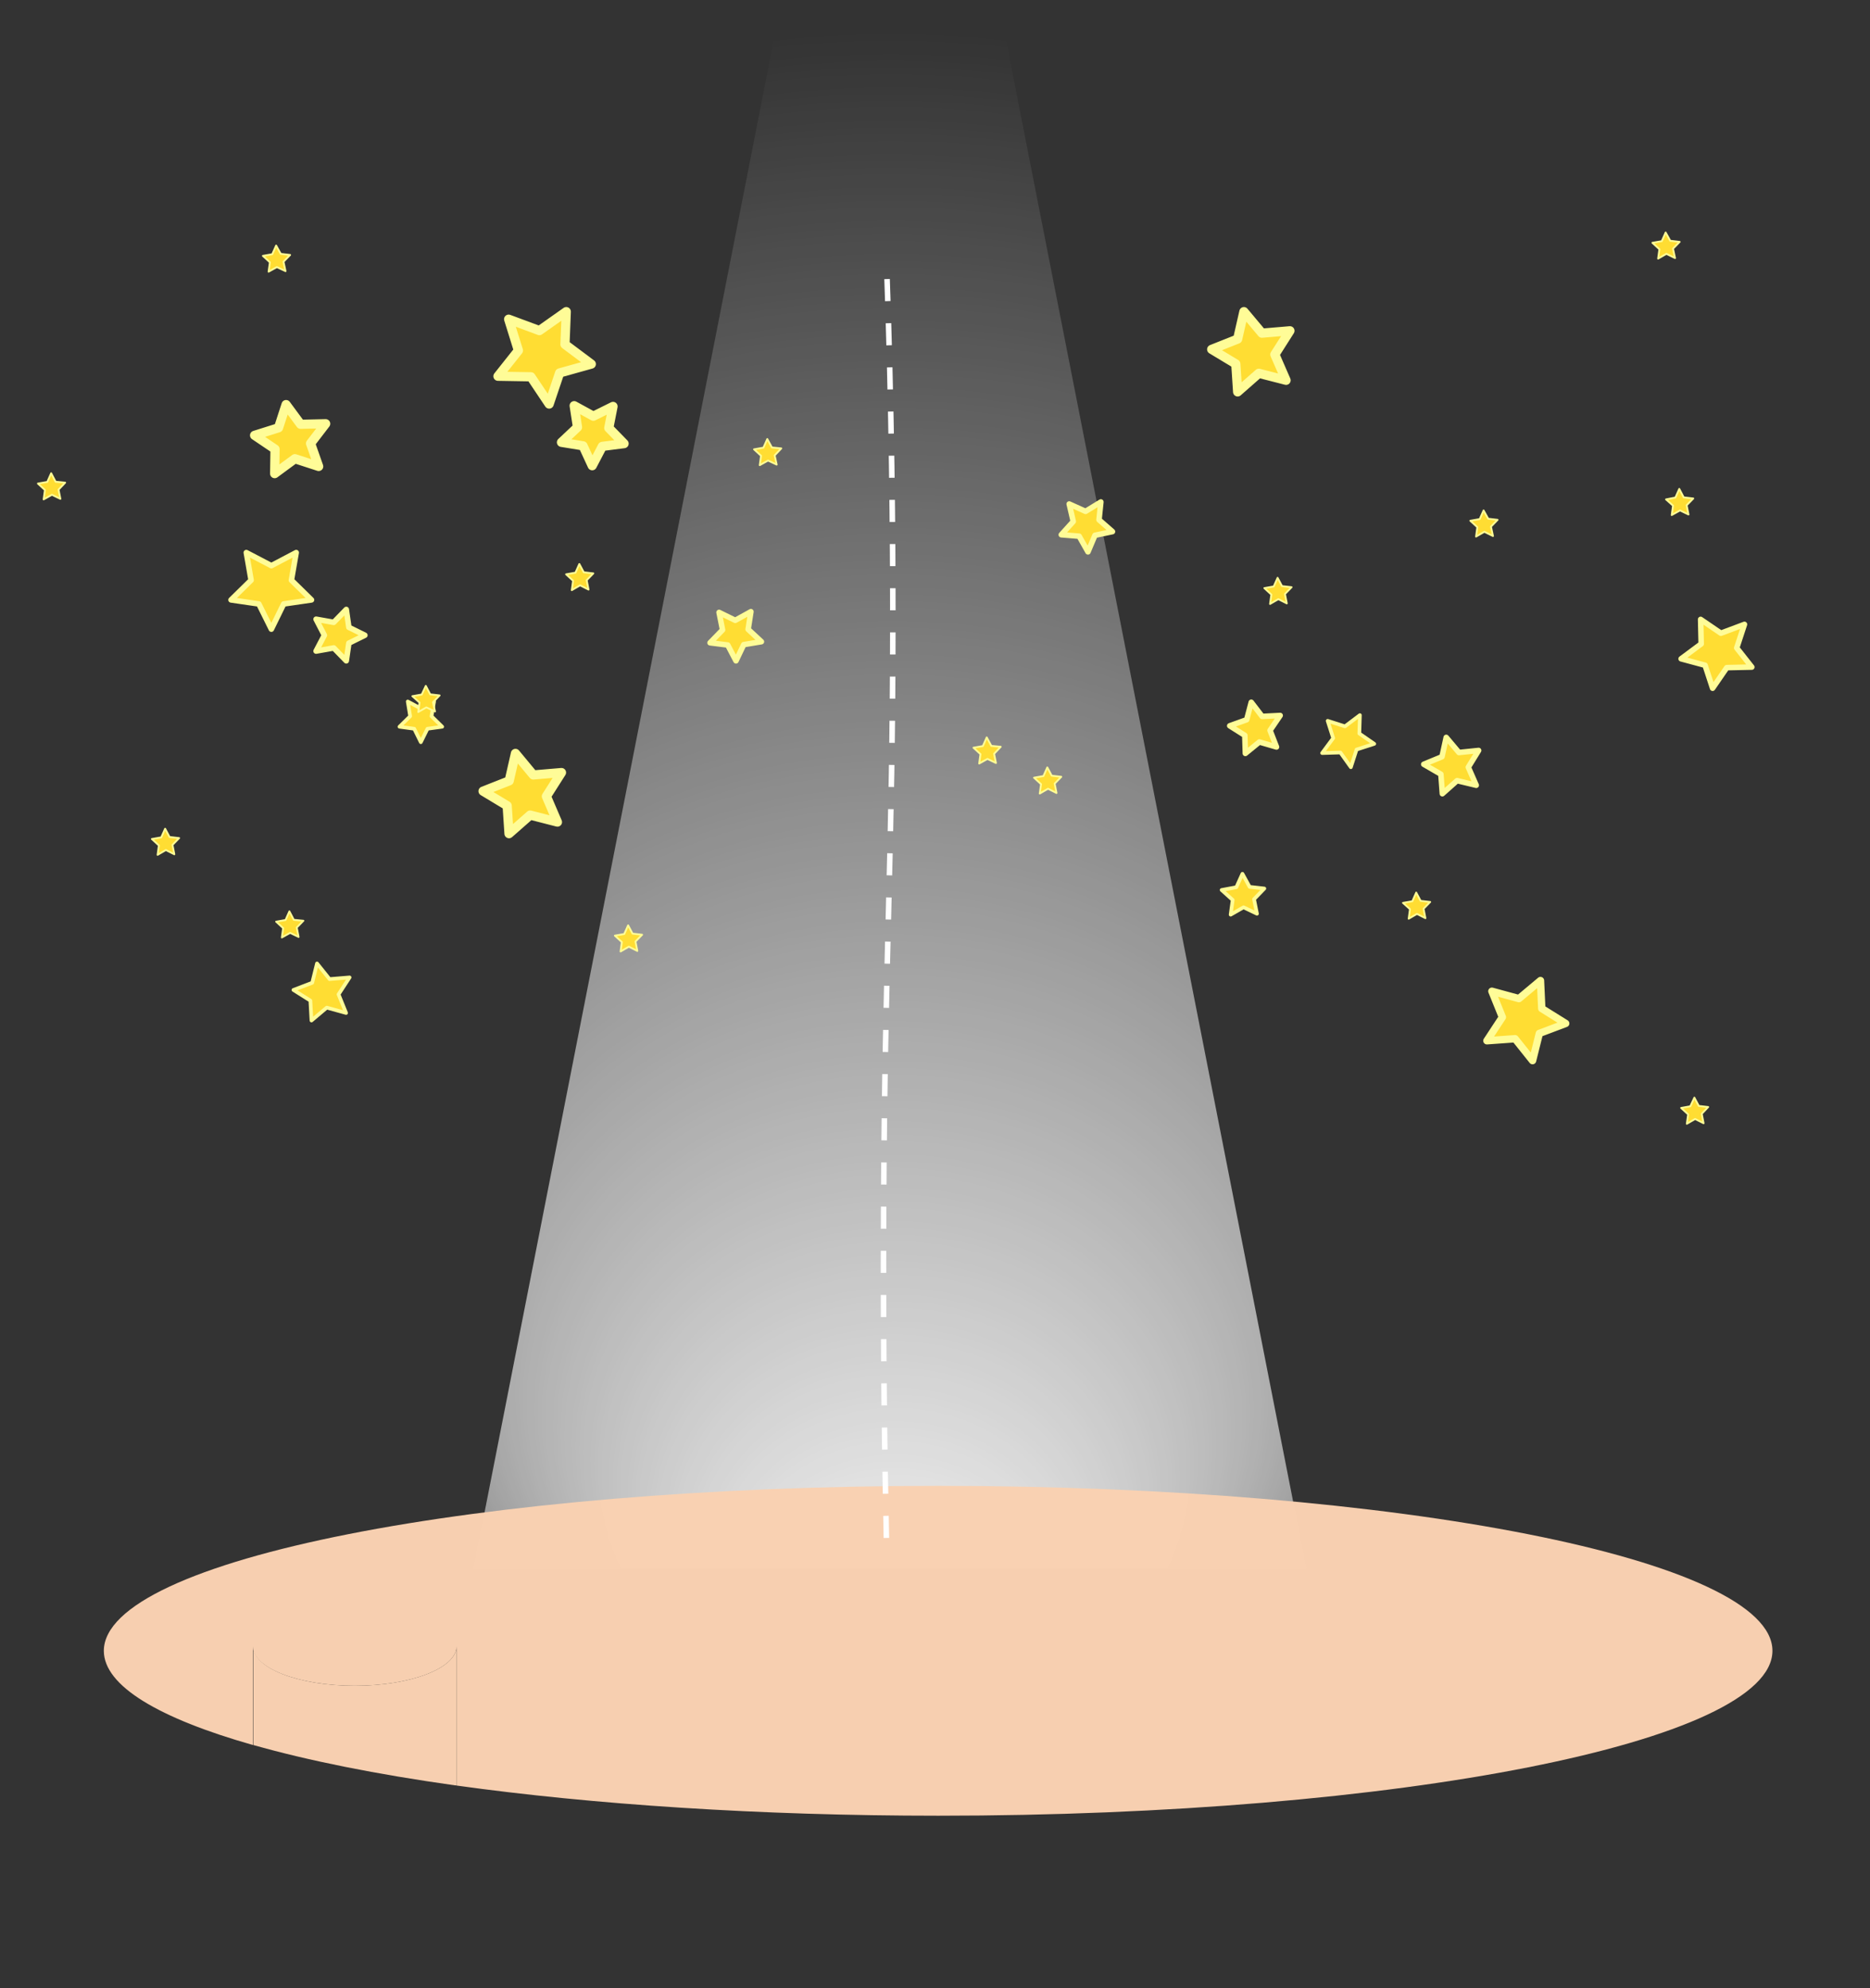 <?xml version="1.0" encoding="utf-8"?>
<!-- Generator: Adobe Illustrator 23.0.0, SVG Export Plug-In . SVG Version: 6.00 Build 0)  -->
<svg version="1.1" id="图层_1" xmlns="http://www.w3.org/2000/svg" xmlns:xlink="http://www.w3.org/1999/xlink" x="0px" y="0px"
	 viewBox="0 0 1015.8 1080" style="enable-background:new 0 0 1015.8 1080;" xml:space="preserve">
<rect x="0" y="0" width="1015.8" height="1080" fill="#333333" stroke="none"/>
<style type="text/css">
	.st0{fill:url(#SVGID_1_);}
	.st1{opacity:0.99;}
	.st2{fill:#F9D1B1;}
	.st3{display:none;fill:none;stroke:#8E725F;stroke-width:2;stroke-miterlimit:10;}
	.st4{fill:#FFDD33;stroke:#FFFC97;stroke-width:3;stroke-linecap:round;stroke-linejoin:round;stroke-miterlimit:10;}
	.st5{fill:#FFDD33;stroke:#FFFC97;stroke-width:4;stroke-linecap:round;stroke-linejoin:round;stroke-miterlimit:10;}
	.st6{fill:#FFDD33;stroke:#FFFC97;stroke-width:2;stroke-linecap:round;stroke-linejoin:round;stroke-miterlimit:10;}
	.st7{fill:#FFDD33;stroke:#FFFC97;stroke-linecap:round;stroke-linejoin:round;stroke-miterlimit:10;}
	.st8{fill:#FFDD33;stroke:#FFFC97;stroke-width:5;stroke-linecap:round;stroke-linejoin:round;stroke-miterlimit:10;}
	.st9{fill:none;stroke:#FFFFFF;stroke-width:3;stroke-miterlimit:10;stroke-dasharray:12;}
</style>
<g id="光">
	
		<radialGradient id="SVGID_1_" cx="282.075" cy="341.806" r="329.516" fx="283.829" fy="671.317" gradientTransform="matrix(1.744 0 0 1.561 -8.398 -107.357)" gradientUnits="userSpaceOnUse">
		<stop  offset="0" style="stop-color:#FFFFFF"/>
		<stop  offset="0.898" style="stop-color:#FFFFFF;stop-opacity:0"/>
		<stop  offset="0.898" style="stop-color:#000000;stop-opacity:0"/>
	</radialGradient>
	<polygon class="st0" points="709.6,852.2 257.2,852.2 424.6,0 542.2,0 	"/>
</g>
<g id="地">
	<g>
		<g class="st1">
			<path class="st2" d="M56.4,896.8c0,19.1,30,36.7,81,51.2v-53.6c0,11.8,24.7,21.4,55.3,21.4s55.3-9.6,55.3-21.4v75.5h-0.1
				c0,0,0,0,0,0.1c74,10.3,164.3,16.4,261.8,16.4c250.2,0,453.1-40.2,453.1-89.6c0-49.4-202.8-89.6-453.1-89.6
				S56.6,847.3,56.4,896.8z"/>
		</g>
		<g id="遮罩">
			<g id="图层_7_1_">
				<g>
					<g class="st1">
						<path class="st2" d="M137.6,894.4V948c29.9,8.5,66.9,15.9,109.5,21.9h0.9v-75.5c0,11.8-24.8,21.4-55.3,21.4
							S137.6,906.3,137.6,894.4z"/>
					</g>
					<path class="st3" d="M246.7,895c0,11.8-24.1,21.4-54,21.4s-54-9.6-54-21.4"/>
				</g>
			</g>
		</g>
	</g>
</g>
<g id="星星1">
	<polygon class="st4" points="147.4,341.8 140.6,328.1 125.5,325.9 136.4,315.2 133.8,300.2 147.4,307.3 160.9,300.2 158.3,315.2 
		169.2,325.9 154.1,328.1 	"/>
	<polygon class="st5" points="832.5,576.2 823,564.3 807.7,565.4 816.1,552.6 810.4,538.5 825.1,542.5 836.8,532.7 837.5,547.9 
		850.5,556 836.2,561.4 	"/>
	<polygon class="st4" points="783.5,431.2 782.7,420.6 773.4,415.2 783.3,411.1 785.6,400.6 792.5,408.8 803.2,407.7 797.6,416.8 
		801.9,426.6 791.5,424.1 	"/>
	<polygon class="st6" points="228.6,403.2 225,395.9 217,394.8 222.8,389.1 221.5,381.1 228.6,384.9 235.8,381.1 234.4,389.1 
		240.2,394.8 232.2,395.9 	"/>
	<polygon class="st6" points="169.2,554.4 168.6,543.6 159.4,537.8 169.6,533.9 172.2,523.4 179,531.9 189.9,531 183.9,540.2 
		188,550.3 177.5,547.4 	"/>
	<polygon class="st6" points="682.8,496.4 675.5,492.9 668.5,496.9 669.6,488.9 663.6,483.5 671.6,482 674.9,474.7 678.8,481.8 
		686.8,482.7 681.2,488.5 	"/>
	<polygon class="st7" points="94.7,464.1 90.1,461.8 85.6,464.4 86.3,459.3 82.5,455.8 87.6,454.9 89.7,450.2 92.1,454.7 
		97.3,455.3 93.7,459 	"/>
	<polygon class="st7" points="346.2,516.6 341.6,514.3 337.1,516.9 337.8,511.8 334,508.3 339.1,507.4 341.2,502.7 343.6,507.2 
		348.8,507.8 345.2,511.5 	"/>
	<polygon class="st7" points="541,414.5 536.4,412.3 531.9,414.8 532.6,409.7 528.8,406.2 533.9,405.3 536,400.6 538.5,405.2 
		543.6,405.7 540,409.5 	"/>
	<polygon class="st7" points="699,327.8 694.4,325.5 689.9,328.1 690.6,323 686.8,319.5 691.9,318.6 694,313.9 696.4,318.4 
		701.6,319 698,322.7 	"/>
	<polygon class="st7" points="925.4,610.2 920.8,607.9 916.3,610.5 917,605.4 913.2,601.9 918.2,601 920.4,596.3 922.8,600.8 
		927.9,601.4 924.4,605.1 	"/>
</g>
<g id="星星2">
	<polygon class="st8" points="302.8,446.6 288,442.8 276.5,452.9 275.5,437.7 262.4,429.8 276.6,424.2 280,409.3 289.7,421 
		305,419.7 296.8,432.6 	"/>
	<polygon class="st8" points="321.7,253 316.7,242.2 305,240.3 313.7,232.1 311.9,220.4 322.3,226.1 333,220.8 330.7,232.5 339,241 
		327.2,242.5 	"/>
	<polygon class="st4" points="604.3,288.8 594.8,290.8 591,299.8 586.2,291.3 576.5,290.5 583,283.3 580.8,273.8 589.7,277.8 
		598,272.7 597,282.4 	"/>
	<polygon class="st4" points="693.4,405.8 684.1,403.1 676.5,409.3 676.2,399.5 668,394.3 677.2,391 679.7,381.5 685.6,389.2 
		695.4,388.7 689.9,396.8 	"/>
	<polygon class="st4" points="198.2,345.1 189.5,349.4 188.1,359 181.3,352 171.7,353.7 176.2,345.1 171.7,336.4 181.3,338.1 
		188.1,331.1 189.5,340.8 	"/>
	<polygon class="st4" points="413.6,348.6 404,350.2 399.8,359 395.3,350.4 385.7,349.2 392.5,342.2 390.6,332.7 399.4,337 
		407.9,332.3 406.4,341.9 	"/>
	<polygon class="st7" points="573.9,430.8 569.3,428.5 564.8,431.1 565.5,426 561.7,422.5 566.8,421.6 568.9,416.9 571.3,421.4 
		576.5,422 572.9,425.7 	"/>
	<polygon class="st7" points="917.2,279.5 912.6,277.3 908.1,279.8 908.8,274.7 905,271.3 910.1,270.3 912.2,265.6 914.6,270.2 
		919.8,270.8 916.2,274.5 	"/>
	<polygon class="st7" points="162.2,509 157.6,506.8 153.1,509.3 153.8,504.2 150,500.7 155.1,499.8 157.2,495.1 159.6,499.7 
		164.8,500.2 161.2,503.9 	"/>
	<polygon class="st7" points="319.7,320.3 315.1,318 310.6,320.6 311.3,315.5 307.5,312 312.6,311.1 314.7,306.4 317.1,310.9 
		322.3,311.5 318.7,315.2 	"/>
	<polygon class="st7" points="774.3,498.8 769.7,496.5 765.2,499.1 765.9,493.9 762.1,490.5 767.2,489.6 769.3,484.9 771.7,489.4 
		776.9,490 773.3,493.7 	"/>
</g>
<g id="星星3">
	<polygon class="st7" points="236.3,386.5 231.6,384.3 227.2,386.8 227.9,381.7 224,378.2 229.1,377.3 231.3,372.6 233.7,377.2 
		238.8,377.8 235.2,381.5 	"/>
	<polygon class="st7" points="32.8,271 28.2,268.8 23.7,271.3 24.4,266.2 20.6,262.7 25.7,261.8 27.8,257.1 30.2,261.7 35.4,262.2 
		31.8,266 	"/>
	<polygon class="st7" points="909.9,140.2 905.2,137.9 900.7,140.5 901.4,135.4 897.6,131.9 902.7,131 904.8,126.3 907.3,130.8 
		912.4,131.4 908.8,135.1 	"/>
	<polygon class="st7" points="811,291.2 806.3,288.9 801.8,291.5 802.5,286.4 798.7,282.9 803.8,282 805.9,277.3 808.4,281.8 
		813.5,282.4 809.9,286.1 	"/>
	<polygon class="st7" points="421.9,252.4 417.2,250.2 412.7,252.7 413.4,247.6 409.6,244.1 414.7,243.2 416.8,238.5 419.3,243.1 
		424.4,243.6 420.8,247.4 	"/>
	<polygon class="st7" points="155.1,147.3 150.4,145.1 145.9,147.6 146.6,142.5 142.8,139 147.9,138.1 150,133.4 152.5,137.9 
		157.6,138.5 154,142.2 	"/>
	<polygon class="st8" points="698.6,206.6 683.8,202.8 672.3,212.9 671.3,197.7 658.2,189.8 672.3,184.2 675.7,169.3 685.5,181 
		700.7,179.7 692.5,192.6 	"/>
	<polygon class="st8" points="298.3,219.5 288.4,204.7 270.5,204.4 281.6,190.4 276.3,173.4 293,179.6 307.6,169.3 306.9,187.1 
		321.2,197.8 304,202.6 	"/>
	<polygon class="st8" points="173.1,253.4 160.2,249.2 149.2,257.3 149.4,244 138.3,236.5 151.3,232.4 155.4,219.8 163.3,230.5 
		176.9,230.2 168.7,240.9 	"/>
	<polygon class="st4" points="951.6,362.4 938,362.7 930.3,373.9 926.2,361.4 913.2,357.9 924.1,349.8 923.8,336.5 934.8,344 
		947.6,339.2 943.4,352 	"/>
	<polygon class="st6" points="746.5,404.1 736.9,407.2 733.8,416.8 728.1,408.8 718.2,409.1 724.2,401 721.2,391.6 730.6,394.6 
		738.7,388.5 738.4,398.5 	"/>
</g>
<g id="路径2">
	<path class="st9" d="M481.5,835.5c-0.8-37.7-1.9-100.5-1.5-178.5c0.6-136,5-194.9,5-321c0-44-0.5-111.7-3.5-195.5"/>
</g>
</svg>
